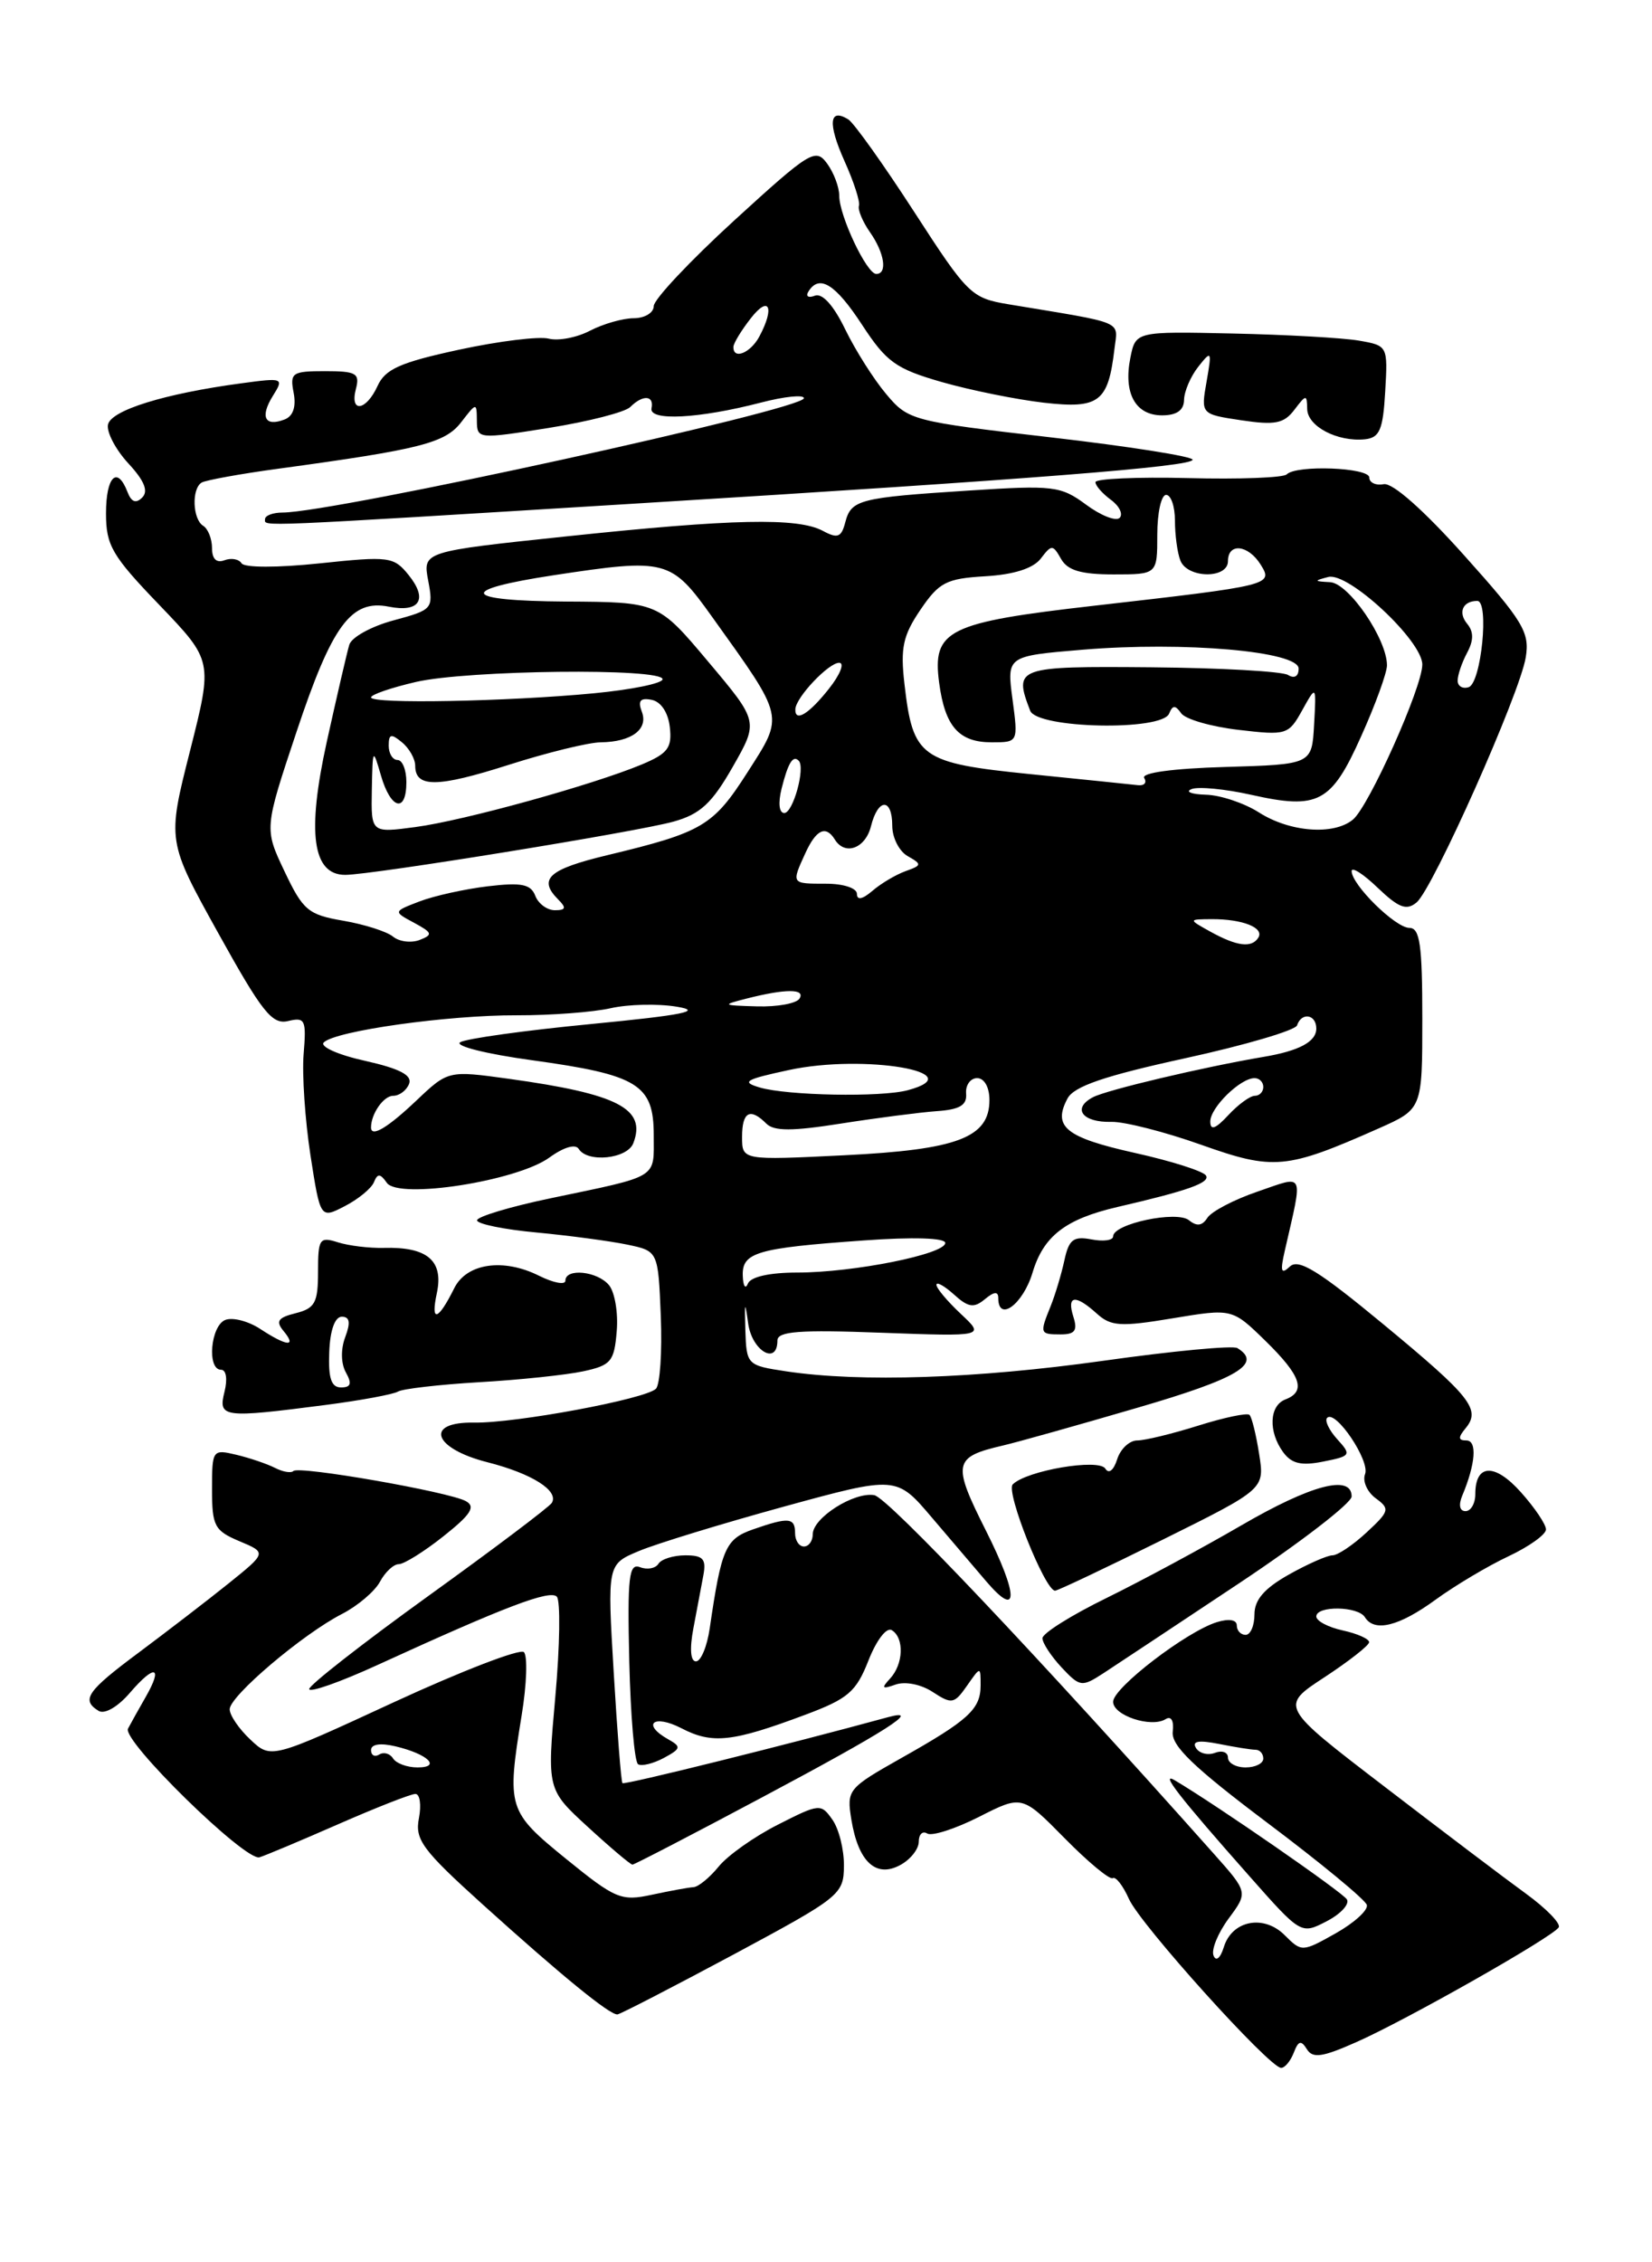 <?xml version="1.0" encoding="UTF-8" standalone="no"?>
<!DOCTYPE svg PUBLIC "-//W3C//DTD SVG 1.1//EN" "http://www.w3.org/Graphics/SVG/1.1/DTD/svg11.dtd" >
<svg xmlns="http://www.w3.org/2000/svg" xmlns:xlink="http://www.w3.org/1999/xlink" version="1.1" viewBox="0 0 187 256">
 <g >
 <path fill="currentColor"
d=" M 146.45 232.28 C 146.97 230.92 147.28 230.84 147.93 231.88 C 148.59 232.95 149.67 232.80 153.52 231.09 C 159.23 228.57 175.76 219.19 176.44 218.10 C 176.70 217.67 175.02 215.95 172.71 214.27 C 170.39 212.59 163.18 207.13 156.69 202.15 C 144.87 193.10 144.87 193.10 149.92 189.80 C 152.69 187.98 154.97 186.20 154.98 185.83 C 154.99 185.46 153.65 184.86 152.00 184.50 C 150.35 184.14 149.00 183.43 149.00 182.92 C 149.00 181.68 153.72 181.74 154.50 183.00 C 155.57 184.73 158.36 184.04 162.50 181.02 C 164.70 179.42 168.41 177.21 170.75 176.11 C 173.09 175.01 175.00 173.64 175.00 173.07 C 175.00 172.50 173.72 170.60 172.16 168.86 C 169.20 165.54 167.00 165.63 167.00 169.06 C 167.00 170.13 166.50 171.00 165.89 171.00 C 165.23 171.00 165.08 170.31 165.52 169.25 C 167.03 165.66 167.23 163.00 165.99 163.00 C 165.06 163.00 165.03 162.67 165.89 161.63 C 167.66 159.50 166.53 158.07 156.55 149.82 C 149.28 143.81 146.99 142.39 146.01 143.32 C 145.01 144.26 144.89 143.89 145.44 141.50 C 147.51 132.43 147.76 132.98 142.35 134.84 C 139.68 135.75 137.13 137.09 136.67 137.81 C 136.09 138.72 135.47 138.80 134.60 138.09 C 133.23 136.95 126.00 138.48 126.00 139.91 C 126.00 140.36 124.90 140.51 123.55 140.25 C 121.50 139.86 120.99 140.26 120.48 142.64 C 120.14 144.21 119.44 146.53 118.93 147.80 C 117.67 150.91 117.70 151.00 120.07 151.00 C 121.68 151.00 122.00 150.56 121.50 149.00 C 120.73 146.57 121.72 146.44 124.16 148.65 C 125.75 150.09 126.85 150.16 132.73 149.18 C 139.48 148.06 139.48 148.06 143.24 151.73 C 147.28 155.68 147.88 157.45 145.50 158.36 C 143.67 159.06 143.55 162.01 145.25 164.33 C 146.20 165.63 147.31 165.89 149.79 165.39 C 152.92 164.77 153.00 164.65 151.37 162.86 C 150.44 161.83 149.92 160.74 150.23 160.44 C 151.18 159.49 155.10 165.30 154.52 166.81 C 154.21 167.60 154.76 168.83 155.72 169.54 C 157.36 170.74 157.29 171.00 154.69 173.41 C 153.15 174.84 151.42 176.00 150.83 176.00 C 150.25 176.00 148.02 176.98 145.89 178.18 C 143.12 179.74 142.00 181.03 142.00 182.68 C 142.00 183.96 141.55 185.00 141.00 185.00 C 140.45 185.00 140.00 184.52 140.00 183.93 C 140.00 183.29 139.11 183.14 137.75 183.56 C 134.31 184.62 126.00 190.99 126.00 192.57 C 126.00 194.12 130.30 195.55 131.94 194.54 C 132.57 194.14 132.90 194.71 132.75 195.95 C 132.56 197.53 135.07 199.95 143.45 206.26 C 149.48 210.79 154.55 214.97 154.72 215.56 C 154.89 216.14 153.31 217.58 151.20 218.77 C 147.41 220.90 147.34 220.90 145.43 218.99 C 143.05 216.60 139.45 217.31 138.53 220.34 C 138.14 221.59 137.65 221.99 137.37 221.30 C 137.09 220.64 137.86 218.76 139.07 217.11 C 141.28 214.13 141.28 214.13 137.39 209.76 C 117.37 187.28 100.48 169.44 98.96 169.19 C 96.66 168.80 92.00 171.76 92.00 173.62 C 92.00 174.38 91.55 175.00 91.00 175.00 C 90.45 175.00 90.00 174.32 90.00 173.50 C 90.00 171.72 89.29 171.65 85.25 173.06 C 82.12 174.15 81.66 175.20 80.34 184.25 C 80.04 186.31 79.34 188.00 78.78 188.00 C 78.16 188.00 78.05 186.57 78.49 184.25 C 78.88 182.19 79.39 179.49 79.62 178.25 C 79.96 176.41 79.59 176.00 77.58 176.00 C 76.23 176.00 74.85 176.43 74.53 176.96 C 74.20 177.48 73.27 177.66 72.45 177.34 C 71.19 176.86 71.01 178.41 71.23 187.98 C 71.38 194.14 71.82 199.39 72.23 199.64 C 72.63 199.89 73.94 199.57 75.14 198.93 C 77.09 197.88 77.14 197.66 75.66 196.83 C 72.58 195.11 73.97 193.93 77.14 195.57 C 80.63 197.38 82.90 197.13 91.13 194.05 C 96.01 192.23 96.91 191.45 98.31 187.89 C 99.22 185.58 100.36 184.10 100.95 184.47 C 102.38 185.35 102.27 188.31 100.75 189.95 C 99.73 191.05 99.84 191.17 101.39 190.62 C 102.47 190.24 104.27 190.60 105.59 191.47 C 107.73 192.87 108.02 192.82 109.45 190.77 C 111.00 188.55 111.00 188.55 111.00 190.71 C 111.00 193.41 109.65 194.65 101.97 198.97 C 95.97 202.36 95.83 202.54 96.37 205.90 C 97.15 210.67 99.14 212.53 101.88 211.06 C 103.05 210.44 104.00 209.24 104.00 208.41 C 104.00 207.57 104.43 207.15 104.96 207.48 C 105.49 207.80 108.12 206.96 110.81 205.60 C 115.69 203.12 115.69 203.12 120.52 208.02 C 123.17 210.71 125.62 212.74 125.96 212.53 C 126.30 212.32 127.12 213.38 127.79 214.88 C 129.06 217.76 143.70 234.00 145.02 234.00 C 145.44 234.00 146.08 233.23 146.45 232.28 Z  M 83.00 221.19 C 95.12 214.68 95.50 214.38 95.53 211.15 C 95.55 209.32 94.97 206.97 94.23 205.92 C 92.93 204.07 92.77 204.08 88.05 206.48 C 85.38 207.83 82.37 209.96 81.35 211.22 C 80.33 212.47 79.05 213.52 78.50 213.55 C 77.95 213.58 75.83 213.97 73.78 214.41 C 70.31 215.16 69.66 214.88 64.09 210.36 C 57.47 204.98 57.35 204.59 59.05 194.10 C 59.63 190.57 59.73 187.36 59.30 186.95 C 58.86 186.54 52.24 189.09 44.59 192.62 C 30.68 199.05 30.68 199.05 28.34 196.85 C 27.05 195.64 26.00 194.10 26.00 193.42 C 26.00 191.92 34.27 184.91 38.72 182.63 C 40.49 181.72 42.42 180.08 43.01 178.99 C 43.59 177.90 44.55 177.00 45.14 177.00 C 45.73 177.00 48.01 175.58 50.20 173.84 C 53.30 171.38 53.87 170.50 52.74 169.87 C 50.86 168.82 33.82 165.84 33.21 166.46 C 32.95 166.72 32.01 166.56 31.12 166.10 C 30.23 165.65 28.26 164.98 26.75 164.62 C 24.06 163.98 24.00 164.05 24.00 168.53 C 24.00 172.69 24.28 173.21 27.10 174.40 C 30.20 175.70 30.20 175.70 25.85 179.20 C 23.46 181.12 18.91 184.61 15.75 186.97 C 9.84 191.36 9.15 192.36 11.16 193.60 C 11.84 194.02 13.34 193.15 14.72 191.54 C 17.53 188.27 18.49 188.54 16.49 192.03 C 15.71 193.39 14.81 195.00 14.49 195.61 C 13.77 196.94 27.76 210.64 29.37 210.17 C 29.99 209.99 34.01 208.30 38.30 206.42 C 42.59 204.54 46.51 203.00 47.02 203.00 C 47.53 203.00 47.71 204.24 47.42 205.75 C 46.95 208.17 47.80 209.33 54.63 215.50 C 63.63 223.62 69.02 228.02 69.89 227.95 C 70.22 227.92 76.12 224.87 83.00 221.19 Z  M 152.46 214.93 C 151.95 214.11 137.85 204.35 133.02 201.48 C 131.21 200.40 133.44 203.28 141.39 212.26 C 147.27 218.91 147.27 218.91 150.17 217.41 C 151.76 216.59 152.79 215.47 152.46 214.93 Z  M 86.24 203.40 C 100.35 195.89 104.53 193.22 100.50 194.32 C 89.31 197.38 70.68 202.01 70.46 201.78 C 70.31 201.63 69.87 195.99 69.47 189.25 C 68.74 177.01 68.74 177.01 72.33 175.51 C 74.31 174.68 81.67 172.43 88.69 170.50 C 101.47 167.00 101.47 167.00 105.48 171.72 C 107.69 174.31 110.47 177.58 111.66 178.97 C 115.33 183.26 115.30 180.55 111.60 173.20 C 107.77 165.59 107.91 164.88 113.50 163.58 C 115.15 163.20 122.01 161.27 128.75 159.30 C 140.12 155.99 142.93 154.31 140.07 152.55 C 139.56 152.23 132.71 152.88 124.85 153.99 C 110.52 156.00 97.41 156.44 89.00 155.18 C 84.56 154.51 84.50 154.45 84.37 150.50 C 84.27 147.27 84.33 147.12 84.69 149.75 C 85.11 152.87 88.00 154.56 88.00 151.69 C 88.00 150.65 90.49 150.46 99.75 150.81 C 111.50 151.24 111.50 151.24 108.75 148.67 C 107.24 147.25 106.00 145.78 106.00 145.39 C 106.00 145.01 106.89 145.50 107.98 146.48 C 109.60 147.95 110.24 148.05 111.48 147.02 C 112.52 146.15 113.00 146.11 113.00 146.88 C 113.00 149.67 115.80 147.60 116.88 144.01 C 118.12 139.87 120.60 137.95 126.50 136.58 C 134.50 134.73 137.01 133.83 136.51 133.02 C 136.21 132.53 132.56 131.37 128.40 130.45 C 120.62 128.71 119.13 127.50 120.84 124.30 C 121.57 122.93 125.00 121.75 134.16 119.75 C 140.94 118.27 146.64 116.59 146.82 116.03 C 147.33 114.50 149.00 114.78 149.00 116.39 C 149.00 117.88 147.06 118.92 143.00 119.60 C 136.26 120.74 125.30 123.33 123.72 124.16 C 121.31 125.43 122.52 127.04 125.82 126.95 C 127.29 126.92 131.86 128.08 135.96 129.54 C 144.18 132.46 145.59 132.33 156.04 127.70 C 161.00 125.50 161.00 125.50 161.00 115.25 C 161.00 106.93 160.73 105.00 159.54 105.00 C 157.96 105.00 153.00 100.12 153.00 98.57 C 153.00 98.05 154.33 98.90 155.96 100.47 C 158.33 102.73 159.21 103.07 160.35 102.12 C 162.20 100.59 172.05 78.49 172.71 74.38 C 173.17 71.55 172.43 70.31 165.75 62.86 C 161.17 57.74 157.64 54.61 156.64 54.79 C 155.74 54.96 155.00 54.62 155.00 54.04 C 155.00 52.90 146.75 52.58 145.65 53.68 C 145.28 54.06 140.25 54.25 134.48 54.10 C 128.72 53.96 124.00 54.17 124.00 54.56 C 124.00 54.96 124.79 55.85 125.75 56.56 C 126.71 57.26 127.15 58.18 126.74 58.60 C 126.32 59.02 124.60 58.34 122.93 57.10 C 120.07 54.99 119.24 54.89 109.69 55.51 C 97.24 56.31 96.35 56.54 95.68 59.11 C 95.24 60.81 94.81 60.97 93.14 60.07 C 90.29 58.55 82.91 58.71 64.18 60.69 C 47.85 62.41 47.85 62.41 48.47 65.70 C 49.07 68.90 48.97 69.01 44.55 70.20 C 42.05 70.87 39.79 72.11 39.54 72.96 C 39.28 73.81 38.14 78.75 36.99 83.94 C 34.72 94.26 35.37 99.00 39.08 99.00 C 42.07 99.00 72.18 94.12 76.25 92.97 C 79.27 92.13 80.59 90.90 82.94 86.78 C 85.87 81.65 85.87 81.65 80.18 74.89 C 74.50 68.13 74.50 68.13 64.05 68.07 C 52.22 67.99 51.66 66.77 62.69 65.09 C 75.43 63.16 75.95 63.29 80.59 69.78 C 88.89 81.37 88.78 80.88 84.62 87.38 C 80.73 93.47 79.53 94.18 68.75 96.77 C 62.08 98.37 60.87 99.47 63.20 101.80 C 64.13 102.73 64.05 103.00 62.81 103.00 C 61.93 103.00 60.93 102.26 60.59 101.36 C 60.08 100.05 59.03 99.84 55.23 100.29 C 52.63 100.60 49.15 101.37 47.50 102.00 C 44.50 103.15 44.50 103.15 46.87 104.42 C 48.96 105.55 49.03 105.77 47.49 106.37 C 46.53 106.73 45.18 106.56 44.48 105.98 C 43.78 105.41 41.25 104.60 38.86 104.19 C 34.89 103.51 34.30 103.02 32.21 98.61 C 29.91 93.77 29.91 93.77 33.56 82.83 C 37.59 70.73 39.75 67.80 44.01 68.65 C 47.52 69.35 48.48 67.81 46.23 65.04 C 44.57 62.99 44.03 62.92 36.18 63.75 C 31.41 64.25 27.65 64.25 27.34 63.74 C 27.04 63.26 26.17 63.11 25.40 63.40 C 24.50 63.74 24.00 63.25 24.00 62.03 C 24.00 60.98 23.55 59.84 23.00 59.50 C 21.80 58.76 21.67 55.32 22.82 54.61 C 23.27 54.34 27.20 53.62 31.57 53.03 C 47.58 50.85 50.39 50.14 52.21 47.77 C 53.94 45.53 53.96 45.52 53.98 47.61 C 54.00 49.69 54.11 49.70 62.14 48.42 C 66.62 47.70 70.76 46.64 71.34 46.06 C 72.76 44.64 74.06 44.72 73.75 46.20 C 73.44 47.67 79.10 47.38 86.12 45.56 C 88.80 44.86 91.00 44.64 91.00 45.06 C 91.00 46.33 37.78 58.00 31.98 58.00 C 30.89 58.00 30.00 58.34 30.00 58.75 C 30.00 59.60 28.24 59.67 72.00 56.98 C 116.97 54.22 135.00 52.80 135.00 52.02 C 135.00 51.65 127.77 50.51 118.94 49.49 C 103.24 47.68 102.81 47.57 100.32 44.60 C 98.91 42.93 96.82 39.63 95.67 37.26 C 94.35 34.54 93.08 33.14 92.24 33.46 C 91.50 33.75 91.17 33.53 91.51 32.99 C 92.74 31.00 94.57 32.14 97.60 36.78 C 100.34 40.97 101.41 41.74 106.60 43.23 C 109.85 44.16 115.05 45.21 118.16 45.57 C 124.43 46.28 125.44 45.50 126.15 39.50 C 126.53 36.22 127.57 36.66 114.14 34.43 C 109.95 33.73 109.54 33.34 103.48 23.97 C 100.01 18.61 96.66 13.91 96.02 13.51 C 93.85 12.17 93.69 13.98 95.59 18.22 C 96.64 20.55 97.38 22.83 97.23 23.28 C 97.08 23.74 97.65 25.09 98.48 26.28 C 100.13 28.63 100.48 31.00 99.19 31.00 C 98.11 31.00 95.00 24.42 95.00 22.16 C 95.00 21.18 94.38 19.53 93.62 18.50 C 92.32 16.72 91.69 17.11 83.12 24.94 C 78.10 29.53 74.00 33.89 74.00 34.64 C 74.00 35.39 72.99 36.00 71.75 36.01 C 70.51 36.01 68.28 36.65 66.79 37.42 C 65.31 38.20 63.20 38.60 62.11 38.32 C 61.03 38.04 56.46 38.60 51.97 39.57 C 45.31 41.01 43.61 41.76 42.74 43.67 C 41.44 46.52 39.56 46.77 40.29 44.00 C 40.75 42.24 40.32 42.00 36.79 42.00 C 33.06 42.00 32.80 42.18 33.24 44.45 C 33.54 46.03 33.18 47.10 32.21 47.47 C 29.98 48.33 29.41 47.18 30.88 44.81 C 32.16 42.77 32.08 42.73 27.35 43.37 C 18.62 44.54 12.54 46.43 12.22 48.06 C 12.06 48.92 13.10 50.89 14.53 52.44 C 16.34 54.39 16.82 55.58 16.10 56.30 C 15.39 57.01 14.87 56.82 14.43 55.67 C 13.27 52.66 12.00 53.92 12.00 58.09 C 12.00 61.72 12.66 62.87 18.05 68.47 C 24.09 74.77 24.09 74.77 21.51 84.97 C 18.92 95.17 18.92 95.17 24.71 105.60 C 29.67 114.54 30.80 115.97 32.61 115.54 C 34.54 115.08 34.69 115.39 34.37 119.27 C 34.18 121.59 34.53 126.74 35.14 130.71 C 36.26 137.92 36.26 137.92 39.04 136.48 C 40.57 135.69 42.05 134.47 42.33 133.77 C 42.74 132.76 43.04 132.78 43.79 133.85 C 45.12 135.74 58.53 133.65 62.20 130.98 C 63.81 129.81 65.14 129.42 65.51 130.01 C 66.50 131.61 71.01 131.14 71.69 129.36 C 73.19 125.46 69.96 123.79 57.62 122.08 C 50.73 121.13 50.73 121.13 47.12 124.55 C 43.86 127.64 42.00 128.74 42.00 127.58 C 42.00 126.04 43.42 124.00 44.50 124.00 C 45.21 124.00 46.02 123.39 46.31 122.64 C 46.68 121.67 45.24 120.92 41.31 120.04 C 38.27 119.37 36.18 118.43 36.65 117.96 C 37.96 116.65 50.70 114.86 58.50 114.89 C 62.35 114.90 67.13 114.54 69.12 114.09 C 71.10 113.64 74.48 113.56 76.62 113.92 C 79.62 114.41 77.40 114.86 66.90 115.88 C 59.42 116.60 52.76 117.53 52.09 117.94 C 51.43 118.36 55.07 119.27 60.19 119.97 C 72.23 121.63 74.00 122.71 74.00 128.46 C 74.00 133.44 74.73 133.00 62.25 135.61 C 57.71 136.56 54.00 137.68 54.00 138.09 C 54.00 138.50 57.04 139.13 60.75 139.47 C 64.46 139.82 69.08 140.44 71.00 140.84 C 74.50 141.57 74.50 141.57 74.80 148.94 C 74.96 152.99 74.71 156.69 74.25 157.15 C 73.08 158.32 58.34 161.06 53.67 160.98 C 47.99 160.88 49.02 163.91 55.19 165.47 C 60.22 166.75 63.30 168.70 62.46 170.07 C 62.17 170.53 55.88 175.28 48.47 180.61 C 41.06 185.95 35.00 190.69 35.00 191.13 C 35.00 191.58 38.49 190.35 42.75 188.40 C 57.14 181.81 62.26 179.86 63.03 180.68 C 63.45 181.13 63.38 186.22 62.86 192.00 C 61.92 202.50 61.92 202.50 66.56 206.75 C 69.11 209.09 71.37 211.00 71.59 211.00 C 71.80 211.00 78.40 207.58 86.24 203.40 Z  M 140.25 179.17 C 147.26 174.51 153.00 170.08 153.00 169.34 C 153.00 166.81 148.44 168.00 140.48 172.63 C 136.09 175.18 129.24 178.87 125.25 180.83 C 121.26 182.78 118.00 184.83 118.00 185.38 C 118.00 185.92 118.98 187.41 120.17 188.69 C 122.26 190.91 122.45 190.93 124.92 189.33 C 126.34 188.40 133.24 183.83 140.25 179.17 Z  M 131.57 174.25 C 143.16 168.50 143.16 168.50 142.53 164.54 C 142.19 162.36 141.70 160.37 141.44 160.11 C 141.19 159.85 138.58 160.40 135.65 161.32 C 132.72 162.24 129.61 163.00 128.73 163.00 C 127.85 163.00 126.83 163.96 126.46 165.13 C 126.06 166.39 125.51 166.82 125.12 166.19 C 124.39 165.01 116.22 166.40 114.64 167.97 C 113.81 168.79 118.29 180.00 119.43 180.00 C 119.73 180.00 125.19 177.41 131.57 174.25 Z  M 36.81 158.99 C 40.84 158.47 44.54 157.78 45.05 157.47 C 45.55 157.16 49.69 156.68 54.23 156.41 C 58.78 156.15 64.08 155.59 66.00 155.18 C 69.17 154.50 69.53 154.07 69.81 150.64 C 69.99 148.56 69.59 146.22 68.94 145.43 C 67.63 143.84 64.00 143.47 64.00 144.92 C 64.00 145.43 62.66 145.18 61.01 144.36 C 56.97 142.34 52.82 142.95 51.42 145.77 C 49.58 149.47 48.72 149.72 49.45 146.32 C 50.23 142.65 48.37 141.07 43.43 141.21 C 41.81 141.25 39.48 140.97 38.25 140.58 C 36.17 139.92 36.00 140.17 36.00 143.91 C 36.00 147.41 35.66 148.05 33.47 148.60 C 31.46 149.10 31.18 149.51 32.10 150.62 C 33.63 152.46 32.49 152.37 29.47 150.39 C 28.12 149.50 26.34 149.04 25.51 149.36 C 23.84 150.00 23.40 155.00 25.02 155.00 C 25.61 155.00 25.77 156.06 25.41 157.50 C 24.68 160.42 25.22 160.49 36.81 158.99 Z  M 156.80 44.30 C 157.10 39.13 157.09 39.11 153.80 38.54 C 151.99 38.23 145.56 37.87 139.53 37.74 C 128.55 37.50 128.55 37.50 127.95 40.50 C 127.15 44.51 128.53 47.00 131.54 47.00 C 133.20 47.00 134.01 46.43 134.03 45.25 C 134.05 44.29 134.77 42.60 135.64 41.50 C 137.14 39.60 137.19 39.69 136.58 43.18 C 135.93 46.87 135.93 46.87 140.52 47.56 C 144.33 48.13 145.34 47.93 146.52 46.37 C 147.85 44.62 147.94 44.61 147.97 46.28 C 148.00 48.25 151.39 50.02 154.50 49.71 C 156.17 49.53 156.55 48.65 156.80 44.30 Z  M 139.00 198.89 C 139.00 198.28 138.34 198.04 137.53 198.35 C 136.72 198.66 135.75 198.41 135.38 197.80 C 134.90 197.02 135.68 196.89 137.97 197.34 C 139.77 197.70 141.64 198.00 142.12 198.00 C 142.61 198.00 143.00 198.45 143.00 199.00 C 143.00 199.55 142.10 200.00 141.00 200.00 C 139.90 200.00 139.00 199.50 139.00 198.89 Z  M 44.49 198.98 C 44.14 198.42 43.44 198.23 42.93 198.54 C 42.42 198.86 42.00 198.63 42.00 198.04 C 42.00 197.37 43.05 197.21 44.75 197.61 C 48.41 198.47 50.01 200.00 47.26 200.00 C 46.08 200.00 44.84 199.54 44.49 198.98 Z  M 84.08 144.37 C 83.98 141.72 85.65 141.23 97.75 140.37 C 103.37 139.96 107.00 140.08 107.00 140.65 C 107.00 141.92 96.62 144.00 90.27 144.00 C 87.12 144.00 84.97 144.48 84.66 145.25 C 84.38 145.94 84.12 145.54 84.08 144.37 Z  M 84.00 128.65 C 84.00 125.80 84.91 125.31 86.75 127.15 C 87.62 128.02 89.70 128.01 95.20 127.14 C 99.22 126.51 104.08 125.88 106.00 125.74 C 108.64 125.56 109.47 125.07 109.36 123.75 C 109.28 122.79 109.85 122.00 110.61 122.00 C 111.42 122.00 112.00 123.03 112.00 124.48 C 112.00 128.73 108.40 130.10 95.55 130.73 C 84.00 131.30 84.00 131.30 84.00 128.65 Z  M 137.00 126.91 C 137.00 125.33 140.40 122.00 142.01 122.00 C 142.56 122.00 143.00 122.45 143.00 123.00 C 143.00 123.55 142.57 124.00 142.04 124.00 C 141.51 124.00 140.16 124.98 139.04 126.19 C 137.58 127.76 137.00 127.96 137.00 126.91 Z  M 86.00 123.06 C 83.86 122.43 84.34 122.15 89.32 121.08 C 97.82 119.25 110.21 121.37 102.75 123.37 C 99.74 124.18 89.12 123.98 86.00 123.06 Z  M 84.50 113.00 C 88.94 111.87 91.20 111.87 90.50 113.00 C 90.16 113.55 88.00 113.95 85.69 113.88 C 81.73 113.77 81.67 113.72 84.50 113.00 Z  M 137.00 105.42 C 134.50 104.03 134.50 104.03 137.17 104.01 C 140.65 104.00 143.13 104.98 142.44 106.10 C 141.69 107.30 140.02 107.09 137.00 105.42 Z  M 97.00 101.15 C 97.00 100.50 95.48 100.00 93.50 100.00 C 89.55 100.00 89.57 100.03 91.16 96.55 C 92.39 93.86 93.48 93.35 94.50 95.00 C 95.65 96.86 97.96 96.01 98.59 93.50 C 99.39 90.29 101.00 90.26 101.00 93.45 C 101.00 94.80 101.79 96.34 102.75 96.88 C 104.38 97.80 104.36 97.92 102.50 98.58 C 101.40 98.98 99.71 99.98 98.75 100.81 C 97.63 101.77 97.00 101.90 97.00 101.15 Z  M 42.09 89.38 C 42.18 84.65 42.21 84.60 43.12 87.75 C 44.23 91.60 46.00 92.06 46.00 88.50 C 46.00 87.12 45.55 86.00 45.00 86.00 C 44.45 86.00 44.00 85.27 44.00 84.38 C 44.00 83.05 44.27 82.98 45.50 84.00 C 46.33 84.68 47.00 85.88 47.00 86.65 C 47.00 89.16 49.50 89.13 57.58 86.55 C 61.94 85.16 66.62 84.01 68.00 84.00 C 71.49 83.96 73.42 82.52 72.65 80.53 C 72.18 79.30 72.48 78.94 73.75 79.19 C 74.81 79.39 75.63 80.61 75.82 82.28 C 76.09 84.62 75.60 85.27 72.64 86.51 C 67.07 88.83 52.48 92.87 47.01 93.59 C 42.00 94.26 42.00 94.26 42.09 89.38 Z  M 142.50 91.93 C 140.85 90.88 138.15 89.97 136.50 89.93 C 134.85 89.88 134.12 89.59 134.89 89.29 C 135.65 88.99 138.68 89.28 141.63 89.94 C 149.23 91.64 150.70 90.87 154.08 83.31 C 155.69 79.74 157.00 76.13 157.00 75.29 C 157.00 72.32 152.68 66.00 150.57 65.88 C 148.72 65.78 148.70 65.72 150.36 65.29 C 152.63 64.71 161.00 72.51 161.00 75.20 C 161.00 77.76 154.95 91.27 153.14 92.75 C 150.95 94.55 145.98 94.16 142.50 91.93 Z  M 88.47 89.25 C 89.21 86.31 89.76 85.42 90.41 86.08 C 91.19 86.87 89.77 92.00 88.78 92.00 C 88.19 92.00 88.07 90.87 88.47 89.25 Z  M 116.62 87.60 C 104.18 86.34 103.34 85.74 102.38 77.39 C 101.91 73.32 102.21 71.91 104.19 69.00 C 106.30 65.89 107.12 65.47 111.53 65.21 C 114.77 65.02 116.96 64.32 117.81 63.21 C 119.04 61.60 119.17 61.60 120.11 63.25 C 120.84 64.55 122.38 65.00 126.05 65.00 C 131.00 65.00 131.00 65.00 131.00 60.50 C 131.00 58.02 131.45 56.00 132.00 56.00 C 132.55 56.00 133.00 57.31 133.00 58.92 C 133.00 60.52 133.27 62.55 133.61 63.42 C 134.39 65.46 139.00 65.53 139.00 63.50 C 139.00 61.39 141.29 61.63 142.70 63.89 C 144.14 66.20 143.95 66.25 123.89 68.54 C 107.23 70.44 105.51 71.30 106.31 77.28 C 106.97 82.22 108.55 84.00 112.25 84.00 C 115.26 84.00 115.26 84.00 114.61 79.12 C 113.96 74.24 113.96 74.24 122.56 73.52 C 134.06 72.57 147.00 73.70 147.00 75.66 C 147.00 76.54 146.52 76.82 145.80 76.38 C 145.14 75.97 138.16 75.58 130.30 75.51 C 115.05 75.38 114.72 75.50 116.61 80.42 C 117.39 82.45 131.53 82.75 132.34 80.75 C 132.74 79.77 133.04 79.77 133.71 80.72 C 134.19 81.39 137.10 82.23 140.19 82.59 C 145.62 83.23 145.86 83.16 147.40 80.38 C 149.00 77.50 149.00 77.50 148.75 82.00 C 148.50 86.50 148.50 86.50 138.71 86.79 C 132.76 86.96 129.16 87.45 129.52 88.04 C 129.85 88.57 129.53 88.93 128.81 88.85 C 128.09 88.77 122.60 88.20 116.62 87.60 Z  M 90.03 80.25 C 90.09 78.91 93.79 75.00 94.99 75.00 C 95.63 75.00 95.11 76.33 93.83 77.94 C 91.57 80.80 89.97 81.78 90.03 80.25 Z  M 42.00 78.92 C 42.00 78.60 44.28 77.82 47.08 77.17 C 52.91 75.82 75.00 75.57 75.00 76.86 C 75.00 77.33 71.51 78.04 67.25 78.45 C 57.40 79.39 42.00 79.68 42.00 78.92 Z  M 165.00 77.02 C 165.00 76.39 165.48 74.97 166.07 73.87 C 166.82 72.46 166.83 71.50 166.08 70.59 C 165.01 69.30 165.58 68.00 167.22 68.00 C 168.60 68.00 167.67 77.29 166.25 77.76 C 165.56 77.98 165.00 77.65 165.00 77.02 Z  M 83.02 39.25 C 83.03 38.84 83.92 37.38 85.00 36.00 C 87.06 33.36 87.72 34.78 85.96 38.07 C 84.96 39.95 82.98 40.75 83.02 39.25 Z  M 37.27 153.00 C 37.36 150.53 37.91 149.00 38.69 149.00 C 39.59 149.00 39.70 149.65 39.08 151.30 C 38.56 152.67 38.59 154.29 39.15 155.30 C 39.86 156.57 39.72 157.00 38.60 157.00 C 37.50 157.00 37.15 155.96 37.27 153.00 Z "/>
</g>
</svg>